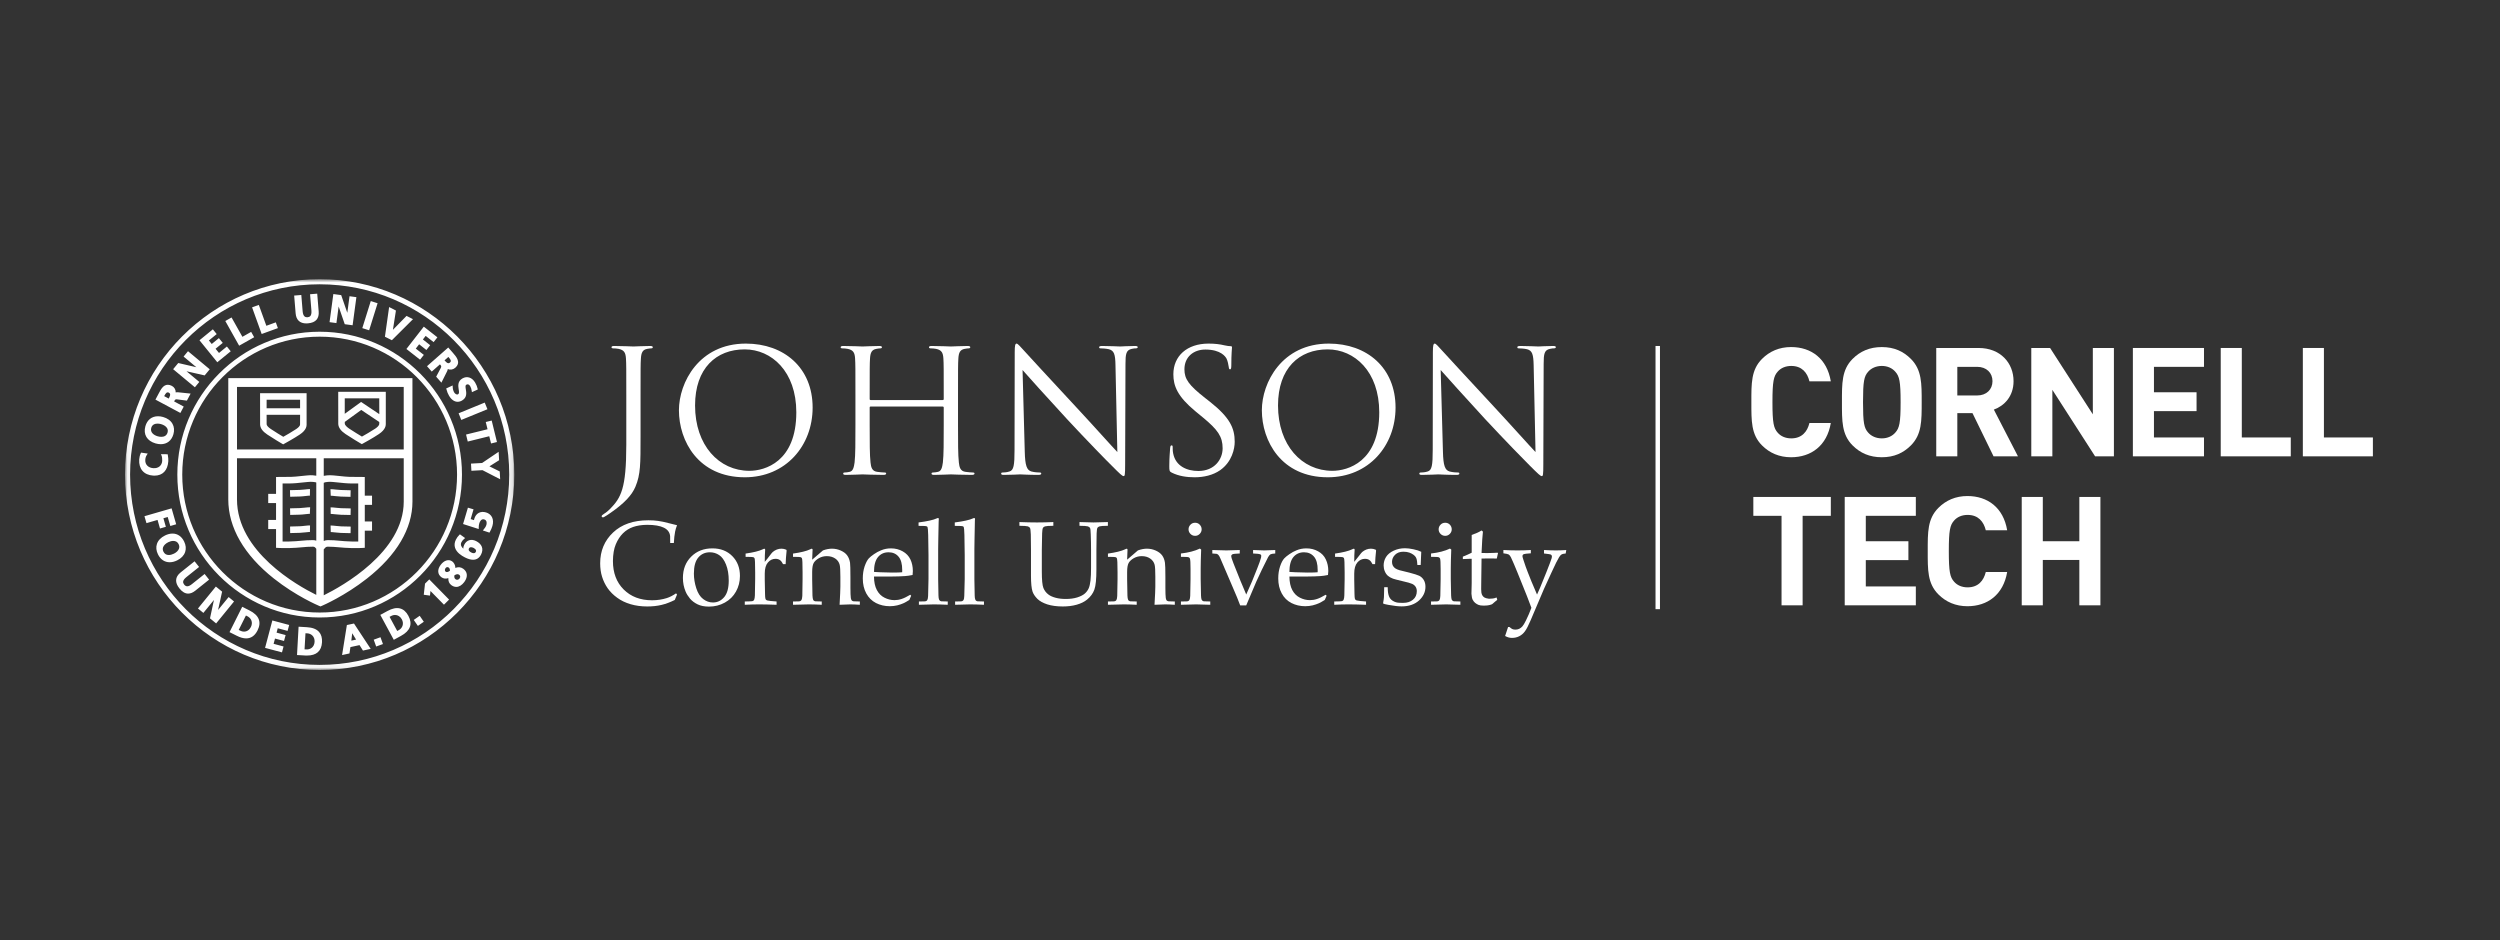 <?xml version="1.0" encoding="UTF-8"?>
<svg width="500px" height="188px" viewBox="0 0 500 188" version="1.1" xmlns="http://www.w3.org/2000/svg" xmlns:xlink="http://www.w3.org/1999/xlink">
    <rect x="0" y="0" width="500" height="188" fill="#333333" stroke="none"/>
    <!-- Generator: Sketch 40.1 (33804) - http://www.bohemiancoding.com/sketch -->
    <title>johnson-white</title>
    <desc>Created with Sketch.</desc>
    <defs>
        <polygon id="path-1" points="77.861 78.933 0.067 78.933 0.067 0.837 38.964 0.837 77.861 0.837"></polygon>
    </defs>
    <g id="logos" stroke="none" stroke-width="1" fill="none" fill-rule="evenodd">
        <g id="johnson-white">
            <g id="JohnsonCornellTech_Horizontal_Black" transform="translate(25, 55)">
                <g id="Group-3">
                    <mask id="mask-2" fill="white">
                        <use xlink:href="#path-1"></use>
                    </mask>
                    <g id="Clip-2"></g>
                    <path d="M77.861,39.922 C77.861,18.369 60.4,0.837 38.931,0.837 C17.462,0.837 0,18.369 0,39.922 C0,61.468 17.462,79 38.931,79 C60.4,79 77.861,61.468 77.861,39.922 L77.861,39.922 Z M76.844,39.922 C76.844,60.911 59.836,77.982 38.931,77.982 C18.025,77.982 1.017,60.911 1.017,39.922 C1.017,18.934 18.025,1.858 38.931,1.858 C59.836,1.858 76.844,18.934 76.844,39.922 L76.844,39.922 Z M74.949,39.291 L72.888,38.267 L74.823,37.044 L74.729,35.361 L71.418,37.598 L69.2,37.722 L69.282,39.158 L71.5,39.033 L75.031,40.852 L74.949,39.291 L74.949,39.291 Z M73.21,33.697 L74.392,33.406 L73.339,29.11 L72.151,29.401 L72.509,30.85 L68.209,31.91 L68.55,33.311 L72.852,32.245 L73.21,33.697 L73.21,33.697 Z M67.259,28.986 L72.489,26.846 L71.946,25.515 L66.72,27.659 L67.259,28.986 L67.259,28.986 Z M69.38,23.434 L70.552,22.901 L70.524,22.744 C70.438,22.341 70.278,21.941 70.03,21.517 C69.415,20.478 68.406,20.142 67.461,20.701 C66.494,21.275 66.634,22.197 66.737,22.869 C66.825,23.398 66.86,23.71 66.613,23.855 C66.335,24.019 65.989,23.74 65.831,23.475 C65.655,23.171 65.553,22.794 65.54,22.388 L65.528,22.091 L64.238,22.692 L64.329,22.98 C64.455,23.418 64.534,23.683 64.81,24.15 C65.268,24.93 65.881,25.359 66.529,25.359 C66.831,25.359 67.133,25.271 67.436,25.085 C68.435,24.493 68.28,23.551 68.165,22.862 C68.086,22.377 68.049,22.073 68.25,21.953 C68.35,21.896 68.444,21.867 68.532,21.867 C68.793,21.867 68.963,22.114 69.027,22.218 C69.191,22.497 69.298,22.83 69.344,23.168 L69.38,23.434 L69.38,23.434 Z M66.045,18.561 C67.259,17.486 66.289,16.373 65.579,15.561 L64.649,14.5 L60.402,18.24 L61.35,19.317 L62.989,17.872 L63.08,17.978 C63.292,18.219 63.297,18.322 63.124,18.658 L62.235,20.339 L63.283,21.531 L64.411,19.274 C64.45,19.191 64.532,19.015 64.558,18.814 C65.042,19.026 65.622,18.929 66.045,18.561 L66.045,18.561 Z M65.162,17.215 C65.159,17.315 65.104,17.41 64.995,17.504 C64.89,17.598 64.79,17.645 64.684,17.645 C64.444,17.645 64.192,17.394 64.001,17.177 L63.907,17.068 L64.673,16.387 L64.772,16.5 C64.972,16.736 65.182,16.997 65.162,17.215 L65.162,17.215 Z M61.725,13.427 L62.479,12.463 L59.76,10.329 L56.281,14.795 L59.012,16.938 L59.766,15.976 L58.159,14.718 L58.827,13.856 L60.282,15.001 L61.036,14.039 L59.578,12.894 L60.133,12.178 L61.725,13.427 L61.725,13.427 Z M53.375,13.044 L57.599,8.834 L56.308,8.179 L53.583,10.964 L54.187,7.108 L52.824,6.41 L51.985,12.343 L53.375,13.044 L53.375,13.044 Z M48.826,11.056 L50.519,5.647 L49.154,5.212 L47.459,10.626 L48.826,11.056 L48.826,11.056 Z M45.521,10.052 L46.278,4.432 L44.905,4.246 L44.459,7.561 L43.239,4.022 L41.667,3.808 L40.91,9.431 L42.283,9.616 L42.729,6.298 L43.949,9.841 L45.521,10.052 L45.521,10.052 Z M38.931,11.345 C23.234,11.345 10.467,24.161 10.467,39.918 C10.467,55.678 23.234,68.499 38.931,68.499 C54.627,68.499 67.394,55.678 67.394,39.918 C67.394,24.161 54.627,11.345 38.931,11.345 L38.931,11.345 Z M66.412,39.918 C66.412,55.129 54.082,67.506 38.931,67.506 C23.777,67.506 11.45,55.129 11.45,39.918 C11.45,24.711 23.777,12.334 38.931,12.334 C54.082,12.334 66.412,24.711 66.412,39.918 L66.412,39.918 Z M57.492,45.313 L57.487,20.63 L20.656,20.633 L20.656,44.885 C20.656,50.509 23.806,55.977 29.769,60.702 C34.203,64.211 38.573,66.07 38.758,66.145 L39.095,66.287 L39.433,66.143 C39.62,66.061 43.973,64.179 48.392,60.708 C54.346,56.032 57.492,50.709 57.492,45.313 L57.492,45.313 Z M39.749,41.558 C39.834,41.52 39.934,41.478 40.072,41.446 C40.08,41.444 40.79,41.299 41.573,41.394 C42.043,41.432 42.476,41.476 42.881,41.523 C43.615,41.6 44.249,41.667 44.826,41.685 C45.409,41.696 45.89,41.696 46.298,41.696 L46.647,41.696 L46.65,53.303 C46.316,53.308 45.876,53.315 45.386,53.303 C44.318,53.279 43.591,53.212 42.89,53.149 C42.171,53.082 41.526,53.02 40.573,53.023 C40.236,53.023 39.972,53.097 39.749,53.194 L39.749,41.558 L39.749,41.558 Z M22.398,36.65 L38.257,36.65 L38.257,40.142 C37.998,40.095 37.27,39.988 36.473,40.083 C36.001,40.124 35.564,40.172 35.15,40.215 C34.444,40.292 33.833,40.357 33.309,40.369 C32.639,40.387 32.108,40.387 31.668,40.387 C31.353,40.387 31.082,40.387 30.848,40.389 L30.209,40.405 L30.209,43.778 L28.643,43.778 L28.643,45.61 L30.209,45.61 L30.209,48.981 L28.643,48.981 L28.643,50.809 L30.209,50.809 L30.209,54.56 L30.824,54.592 C30.863,54.596 31.713,54.639 32.812,54.616 C33.924,54.592 34.704,54.519 35.394,54.457 C36.103,54.392 36.716,54.336 37.555,54.336 C37.883,54.331 37.992,54.433 38.171,54.66 C38.195,54.689 38.227,54.725 38.257,54.757 L38.257,63.979 C34.412,62.083 22.398,55.313 22.398,44.885 L22.398,36.65 L22.398,36.65 Z M37.596,53.023 L37.555,53.023 C36.657,53.023 35.989,53.085 35.276,53.147 C34.576,53.212 33.848,53.279 32.78,53.303 C32.29,53.315 31.85,53.308 31.517,53.303 L31.517,41.696 L31.668,41.696 C32.112,41.7 32.657,41.696 33.341,41.685 C33.918,41.667 34.552,41.6 35.288,41.52 C35.693,41.476 36.124,41.432 36.605,41.39 C37.371,41.305 38.075,41.444 38.075,41.444 C38.148,41.462 38.198,41.482 38.257,41.503 L38.257,53.138 C38.066,53.07 37.858,53.023 37.596,53.023 L37.596,53.023 Z M55.745,34.896 L22.401,34.896 L22.401,22.386 L55.745,22.383 L55.745,34.896 L55.745,34.896 Z M55.748,45.313 C55.748,55.417 43.388,62.265 39.749,64.061 L39.749,54.869 C39.819,54.802 39.882,54.737 39.931,54.678 C40.112,54.465 40.227,54.336 40.576,54.336 C41.418,54.348 42.052,54.389 42.773,54.457 C43.462,54.519 44.242,54.592 45.354,54.616 C46.451,54.642 47.304,54.596 47.339,54.592 L47.958,54.56 L47.958,51.127 L49.407,51.127 L49.407,49.293 L47.958,49.293 L47.958,45.969 L49.407,45.969 L49.407,44.14 L47.955,44.14 L47.955,40.405 L47.319,40.389 C47.084,40.383 46.814,40.383 46.497,40.387 C46.054,40.38 45.526,40.387 44.858,40.369 C44.336,40.357 43.726,40.292 43.019,40.215 C42.608,40.172 42.166,40.124 41.705,40.083 C40.717,39.972 39.843,40.151 39.791,40.163 C39.775,40.169 39.764,40.172 39.749,40.178 L39.749,36.65 L55.748,36.65 L55.748,45.313 L55.748,45.313 Z M27.014,24.293 C27.012,26.334 27.009,29.784 27.023,29.943 C27.068,30.65 27.533,31.288 28.445,31.898 C29.569,32.655 31.244,33.642 31.314,33.683 L31.634,33.871 L31.957,33.691 C32.033,33.65 33.84,32.66 34.968,31.898 C36.288,31.015 36.311,30.211 36.32,29.943 C36.333,29.796 36.329,26.79 36.32,24.293 L36.32,23.64 L27.014,23.64 L27.014,24.293 L27.014,24.293 Z M35.018,26.652 L28.322,26.652 C28.322,26.08 28.326,25.497 28.326,24.95 L35.016,24.95 C35.018,25.495 35.018,26.08 35.018,26.652 L35.018,26.652 Z M28.322,27.965 L35.018,27.965 C35.018,28.986 35.018,29.781 35.012,29.905 C35.004,30.231 34.587,30.576 34.241,30.809 C33.437,31.351 32.229,32.04 31.657,32.36 C31.112,32.034 29.979,31.351 29.176,30.806 C28.651,30.458 28.343,30.111 28.326,29.855 C28.322,29.761 28.322,28.981 28.322,27.965 L28.322,27.965 Z M42.644,24.016 C42.64,26.581 42.64,29.664 42.652,29.823 C42.706,30.535 43.18,31.188 44.108,31.81 C45.257,32.585 46.973,33.594 47.046,33.638 L47.365,33.826 L47.688,33.647 C47.764,33.606 49.621,32.594 50.782,31.81 C52.135,30.903 52.155,30.081 52.158,29.807 C52.17,29.664 52.167,26.578 52.161,24.016 L52.158,23.36 L42.644,23.36 L42.644,24.016 L42.644,24.016 Z M43.955,29.381 L47.251,26.99 L50.856,29.401 C50.856,29.602 50.853,29.734 50.85,29.781 C50.844,30.12 50.416,30.476 50.055,30.723 C49.225,31.277 47.973,31.986 47.389,32.317 C46.832,31.984 45.665,31.277 44.837,30.723 C44.582,30.55 43.984,30.108 43.958,29.725 C43.955,29.691 43.955,29.566 43.955,29.381 L43.955,29.381 Z M43.951,24.672 L50.85,24.672 C50.856,25.701 50.859,26.867 50.859,27.827 L47.222,25.389 L43.949,27.761 C43.949,26.82 43.949,25.683 43.951,24.672 L43.951,24.672 Z M36.969,47.767 L37.027,46.454 C36.892,46.449 36.737,46.454 36.57,46.47 L35.928,46.534 C35.549,46.576 35.217,46.613 34.93,46.619 L33.01,46.669 L33.038,47.985 L34.959,47.933 C35.282,47.926 35.646,47.885 36.069,47.838 L36.682,47.776 C36.781,47.767 36.878,47.762 36.969,47.767 L36.969,47.767 Z M36.981,44.129 L36.998,42.816 C36.863,42.816 36.714,42.821 36.561,42.836 C36.329,42.854 36.115,42.88 35.916,42.904 C35.538,42.942 35.212,42.98 34.922,42.984 L32.997,43.034 L33.03,44.349 L34.95,44.299 C35.267,44.293 35.634,44.252 36.057,44.206 C36.253,44.184 36.461,44.164 36.682,44.14 C36.784,44.134 36.89,44.125 36.981,44.129 L36.981,44.129 Z M34.868,50.253 C34.259,50.267 33.297,50.3 33.012,50.305 L33.035,51.616 C33.32,51.61 34.291,51.584 34.963,51.566 C35.282,51.557 35.646,51.516 36.071,51.471 L36.705,51.407 C36.801,51.395 36.898,51.395 36.986,51.395 L37.006,50.085 C36.869,50.082 36.716,50.085 36.573,50.099 L35.928,50.164 C35.549,50.208 35.221,50.246 34.868,50.253 L34.868,50.253 Z M41.573,42.854 C41.403,42.836 41.239,42.834 41.092,42.839 L41.148,44.149 C41.239,44.143 41.339,44.149 41.448,44.158 L42.068,44.223 C42.492,44.27 42.858,44.306 43.178,44.315 L45.101,44.37 L45.131,43.054 L43.207,43 C42.92,42.995 42.59,42.959 42.209,42.918 L41.573,42.854 L41.573,42.854 Z M45.111,47.998 L45.143,46.69 L44.641,46.672 C44.206,46.663 43.618,46.646 43.219,46.64 C42.943,46.631 42.629,46.596 42.271,46.558 C42.054,46.534 41.822,46.511 41.591,46.49 C41.423,46.472 41.265,46.47 41.118,46.472 L41.14,47.785 C41.233,47.783 41.339,47.785 41.459,47.797 C41.699,47.821 41.922,47.842 42.13,47.865 C42.533,47.906 42.881,47.944 43.189,47.953 C43.588,47.956 44.174,47.976 44.609,47.985 L45.111,47.998 L45.111,47.998 Z M41.594,50.12 C41.418,50.103 41.259,50.097 41.113,50.103 L41.151,51.412 C41.239,51.412 41.341,51.412 41.459,51.428 C41.69,51.448 41.911,51.475 42.113,51.492 C42.521,51.539 42.875,51.575 43.187,51.586 L43.729,51.598 C44.283,51.613 44.899,51.627 45.113,51.634 L45.14,50.317 C44.922,50.314 44.309,50.303 43.764,50.285 L43.219,50.273 C42.94,50.264 42.62,50.23 42.253,50.188 C42.04,50.164 41.817,50.141 41.594,50.12 L41.594,50.12 Z M38.318,8.936 C38.655,8.535 38.796,7.979 38.734,7.29 L38.444,3.731 L37.015,3.849 L37.282,7.084 C37.377,8.227 36.919,8.41 36.511,8.447 C36.475,8.447 36.441,8.453 36.409,8.453 C36.074,8.453 35.617,8.326 35.526,7.229 L35.262,3.996 L33.833,4.114 L34.127,7.673 C34.235,8.986 34.971,9.684 36.262,9.684 C36.376,9.684 36.491,9.678 36.608,9.666 C37.391,9.599 37.963,9.354 38.318,8.936 L38.318,8.936 Z M27.334,11.801 L30.578,10.623 L30.159,9.469 L28.27,10.158 L26.763,5.981 L25.416,6.471 L27.334,11.801 L27.334,11.801 Z M25.835,12.445 L25.231,11.374 L23.483,12.363 L21.31,8.492 L20.06,9.201 L22.829,14.139 L25.835,12.445 L25.835,12.445 Z M18.113,14.749 L19.553,13.576 L18.776,12.626 L17.345,13.797 L16.776,13.093 L18.342,11.816 L17.571,10.864 L14.895,13.052 L18.459,17.451 L21.146,15.257 L20.377,14.303 L18.799,15.593 L18.113,14.749 L18.113,14.749 Z M16.946,18.858 L12.6,15.237 L11.717,16.314 L14.277,18.446 L10.649,17.604 L9.628,18.838 L13.978,22.456 L14.863,21.385 L12.301,19.253 L15.934,20.083 L16.946,18.858 L16.946,18.858 Z M9.377,22.177 C9.095,22.029 8.822,21.953 8.57,21.953 C7.654,21.953 7.171,22.874 6.742,23.692 L6.088,24.923 L11.075,27.591 L11.749,26.319 L9.822,25.282 L9.883,25.164 C10.065,24.817 10.204,24.847 10.503,24.885 L12.383,25.126 L13.124,23.719 L10.626,23.457 C10.459,23.445 10.277,23.451 10.138,23.483 C10.159,22.951 9.883,22.447 9.377,22.177 L9.377,22.177 Z M9.016,23.799 C9.086,24.028 8.93,24.355 8.813,24.582 L8.74,24.711 L7.836,24.225 L7.904,24.099 C8.133,23.674 8.376,23.325 8.763,23.531 C8.901,23.604 8.98,23.692 9.016,23.799 L9.016,23.799 Z M6.605,28.251 C5.356,28.251 4.435,28.977 4.077,30.244 C3.613,31.875 4.397,33.191 6.115,33.685 C6.476,33.785 6.831,33.839 7.162,33.839 C8.403,33.839 9.324,33.111 9.684,31.843 C9.898,31.086 9.837,30.367 9.505,29.775 C9.145,29.119 8.488,28.648 7.613,28.398 C7.264,28.3 6.924,28.251 6.605,28.251 L6.605,28.251 Z M6.514,29.723 C6.733,29.723 6.974,29.757 7.212,29.823 C7.784,29.988 8.23,30.288 8.429,30.65 C8.572,30.903 8.597,31.192 8.511,31.507 C8.306,32.216 7.719,32.367 7.259,32.367 C7.027,32.367 6.778,32.328 6.517,32.254 C5.772,32.04 4.994,31.474 5.249,30.576 C5.447,29.87 6.047,29.723 6.514,29.723 L6.514,29.723 Z M4.543,35.714 L3.212,35.52 L3.15,35.652 C2.979,36.014 2.865,36.477 2.839,36.883 C2.724,38.79 3.772,40.001 5.648,40.122 C5.734,40.124 5.819,40.128 5.901,40.128 C7.535,40.128 8.538,39.079 8.661,37.254 C8.679,36.894 8.652,36.5 8.564,36.012 L8.531,35.849 L7.182,35.838 L7.309,36.117 C7.405,36.332 7.464,36.792 7.441,37.175 C7.38,38.125 6.669,38.706 5.666,38.634 C4.649,38.57 4,37.908 4.057,36.983 C4.074,36.683 4.126,36.35 4.376,35.976 L4.543,35.714 L4.543,35.714 Z M9.32,46.669 L3.889,48.241 L4.294,49.629 L6.508,48.987 L7,50.7 L8.171,50.362 L7.681,48.651 L8.543,48.4 L9.065,50.199 L10.236,49.856 L9.32,46.669 L9.32,46.669 Z M6.388,53.777 C6.165,54.424 6.241,55.152 6.596,55.876 C7.095,56.892 7.925,57.451 8.942,57.451 C9.427,57.451 9.933,57.322 10.441,57.071 C11.244,56.674 11.793,56.1 12.03,55.402 C12.251,54.748 12.183,54.022 11.822,53.297 C11.323,52.276 10.496,51.713 9.502,51.713 C9.024,51.713 8.52,51.84 8.007,52.092 C7.182,52.499 6.619,53.082 6.388,53.777 L6.388,53.777 Z M7.613,54.463 C7.745,54.074 8.127,53.698 8.664,53.435 C8.998,53.27 9.341,53.183 9.652,53.183 C10.154,53.183 10.521,53.403 10.729,53.839 C10.875,54.136 10.899,54.431 10.802,54.716 C10.667,55.111 10.295,55.485 9.784,55.732 C9.427,55.909 9.071,56.003 8.755,56.003 C8.265,56.003 7.91,55.776 7.69,55.337 C7.544,55.037 7.517,54.743 7.613,54.463 L7.613,54.463 Z M11.136,59.477 C10.555,59.939 10.247,60.457 10.224,61.019 C10.198,61.541 10.418,62.101 10.881,62.677 C11.43,63.372 12.016,63.72 12.634,63.72 C13.092,63.72 13.562,63.528 14.04,63.151 L16.823,60.928 L15.923,59.795 L13.395,61.815 C12.714,62.362 12.224,62.412 11.834,61.915 C11.672,61.711 11.606,61.514 11.629,61.32 C11.663,61.037 11.884,60.734 12.292,60.411 L14.817,58.393 L13.917,57.259 L11.136,59.477 L11.136,59.477 Z M18.172,62.309 L14.591,66.699 L15.676,67.583 L17.791,64.991 L16.996,68.669 L18.227,69.685 L21.808,65.295 L20.727,64.408 L18.615,66.996 L19.421,63.331 L18.172,62.309 L18.172,62.309 Z M23.445,66.358 L20.905,71.427 L22.36,72.155 C23.059,72.511 23.672,72.679 24.231,72.679 C25.208,72.679 25.976,72.143 26.51,71.08 C27.349,69.399 26.809,68.057 24.9,67.091 L23.445,66.358 L23.445,66.358 Z M22.744,70.983 L24.185,68.1 L24.533,68.277 C24.897,68.463 25.176,68.781 25.302,69.161 C25.428,69.554 25.387,69.985 25.179,70.403 C24.885,70.992 24.381,71.325 23.788,71.325 C23.547,71.325 23.307,71.266 23.093,71.153 L22.744,70.983 L22.744,70.983 Z M29.469,69.093 L28.014,74.575 L31.396,75.476 L31.709,74.296 L29.721,73.763 L30,72.711 L31.804,73.194 L32.124,72.014 L30.317,71.527 L30.546,70.65 L32.516,71.177 L32.837,69.996 L29.469,69.093 L29.469,69.093 Z M34.717,70.341 L34.403,76.006 L36.024,76.1 C36.151,76.106 36.274,76.108 36.397,76.108 C38.289,76.108 39.301,75.214 39.403,73.45 C39.449,72.575 39.253,71.881 38.808,71.384 C38.298,70.812 37.491,70.5 36.35,70.436 L34.717,70.341 L34.717,70.341 Z M35.91,74.866 L36.094,71.651 L36.475,71.672 C37.238,71.713 37.975,72.311 37.919,73.362 C37.854,74.454 37.033,74.925 36.297,74.884 L35.91,74.866 L35.91,74.866 Z M44.374,70.008 L43.415,76.011 L44.894,75.691 L45.086,74.419 L46.902,74.022 L47.591,75.113 L49.14,74.775 L45.797,69.702 L44.374,70.008 L44.374,70.008 Z M45.266,73.126 L45.444,71.645 L46.216,72.92 L45.266,73.126 L45.266,73.126 Z M51.096,72.443 L49.744,72.938 L50.234,74.301 L51.592,73.809 L51.096,72.443 L51.096,72.443 Z M51.061,67.977 L53.756,72.965 L55.185,72.184 C57.065,71.166 57.563,69.808 56.671,68.154 C55.789,66.51 54.369,66.175 52.495,67.2 L51.061,67.977 L51.061,67.977 Z M52.915,68.368 L53.257,68.183 C53.483,68.057 53.738,67.989 53.997,67.989 C54.565,67.989 55.067,68.313 55.363,68.86 C55.862,69.787 55.449,70.647 54.783,71.01 L54.442,71.195 L52.915,68.368 L52.915,68.368 Z M58.939,68.157 L57.749,68.987 L58.578,70.179 L59.762,69.352 L58.939,68.157 L58.939,68.157 Z M59.754,63.952 L60.992,64.122 L61.095,63.196 L63.792,65.939 L64.819,64.92 L60.854,60.881 L60.003,61.726 L59.754,63.952 L59.754,63.952 Z M64.669,60.625 C64.634,61.244 64.833,61.709 65.271,62.029 C65.587,62.265 65.916,62.383 66.256,62.383 C66.822,62.383 67.388,62.035 67.86,61.402 C68.254,60.863 68.427,60.319 68.353,59.833 C68.289,59.415 68.056,59.056 67.658,58.758 C67.186,58.411 66.658,58.352 66.071,58.581 C66.08,58.023 65.793,57.545 65.45,57.286 C64.746,56.768 63.805,57.062 63.119,57.996 C62.435,58.921 62.496,59.86 63.283,60.445 C63.673,60.734 64.179,60.802 64.669,60.625 L64.669,60.625 Z M65.877,60.071 C66.285,59.804 66.579,59.763 66.834,59.951 C66.955,60.039 67.019,60.148 67.039,60.275 C67.06,60.411 67.012,60.561 66.91,60.702 C66.72,60.961 66.358,61.037 66.116,60.854 C65.893,60.686 65.82,60.457 65.877,60.071 L65.877,60.071 Z M64.972,59.171 C64.772,59.3 64.561,59.409 64.377,59.409 C64.286,59.409 64.209,59.386 64.138,59.336 C63.86,59.126 63.998,58.782 64.124,58.615 C64.218,58.482 64.336,58.42 64.467,58.42 C64.561,58.42 64.667,58.456 64.767,58.529 C64.936,58.658 65.009,58.953 64.972,59.171 L64.972,59.171 Z M67.974,56.477 C68.605,56.798 69.142,56.951 69.614,56.951 C70.33,56.951 70.869,56.594 71.222,55.887 C71.769,54.789 71.4,53.812 70.219,53.212 C69.239,52.723 68.309,53.015 67.84,53.959 C67.708,54.224 67.652,54.483 67.678,54.737 C67.326,54.448 67.01,53.998 67.285,53.444 C67.424,53.161 67.609,52.973 67.834,52.775 L68.024,52.611 L66.987,51.863 L66.869,51.978 C66.579,52.26 66.353,52.575 66.174,52.934 C65.895,53.5 65.84,54.048 66.018,54.575 C66.321,55.49 67.253,56.118 67.974,56.477 L67.974,56.477 Z M68.751,55.02 C68.717,54.916 68.728,54.814 68.785,54.696 C68.869,54.528 69.007,54.445 69.209,54.445 C69.362,54.445 69.541,54.492 69.722,54.583 C69.963,54.707 70.139,54.875 70.194,55.049 C70.23,55.152 70.219,55.254 70.169,55.361 C70.078,55.546 69.936,55.637 69.734,55.637 C69.597,55.637 69.439,55.594 69.275,55.508 C68.995,55.37 68.808,55.195 68.751,55.02 L68.751,55.02 Z M71.75,50.87 L71.57,51.092 L72.888,51.527 L72.97,51.383 C73.186,51.001 73.377,50.559 73.476,50.208 C73.676,49.543 73.65,48.933 73.403,48.441 C73.172,47.985 72.753,47.647 72.218,47.488 C71.09,47.15 70.18,47.659 69.861,48.751 C69.829,48.854 69.804,48.946 69.793,49.028 L69.134,48.815 L69.708,46.867 L68.582,46.534 L67.614,49.806 L70.743,50.806 L70.743,50.532 C70.741,50.226 70.782,49.938 70.866,49.646 C70.946,49.375 71.236,48.704 71.84,48.883 C72.482,49.081 72.336,49.772 72.277,49.981 C72.163,50.364 71.937,50.641 71.75,50.87 L71.75,50.87 Z" id="Fill-1" fill="#FFFFFF" mask="url(#mask-2)"></path>
                </g>
                <path d="M333.218,36.45 C330.853,36.45 328.913,35.598 327.398,34.077 C325.215,31.885 325.274,29.175 325.274,25.432 C325.274,21.687 325.215,18.979 327.398,16.787 C328.913,15.265 330.853,14.411 333.218,14.411 C337.251,14.411 340.404,16.726 341.162,21.261 L336.887,21.261 C336.463,19.525 335.372,18.188 333.249,18.188 C332.098,18.188 331.157,18.612 330.55,19.314 C329.731,20.227 329.49,21.261 329.49,25.432 C329.49,29.602 329.731,30.638 330.55,31.549 C331.157,32.25 332.098,32.676 333.249,32.676 C335.372,32.676 336.463,31.337 336.887,29.602 L341.162,29.602 C340.404,34.138 337.222,36.45 333.218,36.45" id="Fill-4" fill="#FFFFFF"></path>
                <path d="M357.185,34.077 C355.67,35.599 353.82,36.449 351.365,36.449 C348.906,36.449 347.028,35.599 345.511,34.077 C343.328,31.885 343.389,29.174 343.389,25.431 C343.389,21.688 343.328,18.978 345.511,16.787 C347.028,15.266 348.906,14.414 351.365,14.414 C353.82,14.414 355.67,15.266 357.185,16.787 C359.368,18.978 359.338,21.688 359.338,25.431 C359.338,29.174 359.368,31.885 357.185,34.077 M354.061,19.343 C353.456,18.644 352.516,18.187 351.365,18.187 C350.211,18.187 349.242,18.644 348.635,19.343 C347.816,20.256 347.603,21.262 347.603,25.431 C347.603,29.601 347.816,30.606 348.635,31.52 C349.242,32.219 350.211,32.676 351.365,32.676 C352.516,32.676 353.456,32.219 354.061,31.52 C354.88,30.606 355.123,29.601 355.123,25.431 C355.123,21.262 354.88,20.256 354.061,19.343" id="Fill-5" fill="#FFFFFF"></path>
                <path d="M373.711,36.268 L369.495,27.623 L366.463,27.623 L366.463,36.268 L362.249,36.268 L362.249,14.595 L370.708,14.595 C375.105,14.595 377.711,17.608 377.711,21.231 C377.711,24.275 375.863,26.161 373.77,26.923 L378.593,36.268 L373.711,36.268 L373.711,36.268 Z M370.434,18.368 L366.463,18.368 L366.463,24.092 L370.434,24.092 C372.284,24.092 373.497,22.904 373.497,21.231 C373.497,19.558 372.284,18.368 370.434,18.368 L370.434,18.368 Z" id="Fill-6" fill="#FFFFFF"></path>
                <polyline id="Fill-7" fill="#FFFFFF" points="397.781 14.595 393.567 14.595 393.567 27.866 385.017 14.595 381.258 14.595 381.258 36.268 385.472 36.268 385.472 22.965 394.02 36.268 397.781 36.268 397.781 14.595"></polyline>
                <polyline id="Fill-8" fill="#FFFFFF" points="415.797 32.492 405.789 32.492 405.789 27.226 414.311 27.226 414.311 23.454 405.789 23.454 405.789 18.369 415.797 18.369 415.797 14.595 401.575 14.595 401.575 36.267 415.797 36.267 415.797 32.492"></polyline>
                <polyline id="Fill-9" fill="#FFFFFF" points="433.154 32.492 423.36 32.492 423.36 14.595 419.146 14.595 419.146 36.267 433.154 36.267 433.154 32.492"></polyline>
                <polyline id="Fill-10" fill="#FFFFFF" points="449.577 32.492 439.783 32.492 439.783 14.595 435.569 14.595 435.569 36.267 449.577 36.267 449.577 32.492"></polyline>
                <polyline id="Fill-11" fill="#FFFFFF" points="341.164 44.39 325.667 44.39 325.667 48.164 331.308 48.164 331.308 66.064 335.524 66.064 335.524 48.164 341.164 48.164 341.164 44.39"></polyline>
                <polyline id="Fill-12" fill="#FFFFFF" points="358.166 62.289 348.159 62.289 348.159 57.022 356.68 57.022 356.68 53.248 348.159 53.248 348.159 48.163 358.166 48.163 358.166 44.391 343.944 44.391 343.944 66.063 358.166 66.063 358.166 62.289"></polyline>
                <path d="M368.491,66.245 C366.126,66.245 364.185,65.393 362.67,63.872 C360.488,61.68 360.546,58.971 360.546,55.228 C360.546,51.482 360.488,48.774 362.67,46.582 C364.185,45.06 366.126,44.208 368.491,44.208 C372.524,44.208 375.677,46.521 376.435,51.056 L372.16,51.056 C371.735,49.32 370.645,47.981 368.522,47.981 C367.371,47.981 366.43,48.407 365.822,49.109 C365.004,50.023 364.763,51.056 364.763,55.228 C364.763,59.397 365.004,60.433 365.822,61.344 C366.43,62.045 367.371,62.471 368.522,62.471 C370.645,62.471 371.735,61.132 372.16,59.397 L376.435,59.397 C375.677,63.933 372.495,66.245 368.491,66.245" id="Fill-13" fill="#FFFFFF"></path>
                <polyline id="Fill-14" fill="#FFFFFF" points="395.082 44.39 390.868 44.39 390.868 53.247 383.561 53.247 383.561 44.39 379.346 44.39 379.346 66.064 383.561 66.064 383.561 56.991 390.868 56.991 390.868 66.064 395.082 66.064 395.082 44.39"></polyline>
                <path d="M103.111,32.273 C103.111,37.796 103.111,39.911 102.089,42.337 C101.377,44.04 99.881,45.641 97.13,47.557 C96.69,47.861 96.147,48.236 95.808,48.406 C95.74,48.44 95.672,48.474 95.57,48.474 C95.469,48.474 95.333,48.406 95.333,48.269 C95.333,48.065 95.503,47.964 95.808,47.758 C96.215,47.52 96.69,47.112 96.994,46.806 C99.203,44.55 100.259,42.746 100.259,33.946 L100.259,24.085 C100.259,18.766 100.259,17.814 100.192,16.719 C100.124,15.559 99.847,15.012 98.728,14.774 C98.457,14.706 97.881,14.672 97.571,14.672 C97.436,14.672 97.301,14.604 97.301,14.468 C97.301,14.263 97.469,14.196 97.847,14.196 C99.374,14.196 101.513,14.298 101.683,14.298 C101.853,14.298 103.993,14.196 105.015,14.196 C105.389,14.196 105.557,14.263 105.557,14.468 C105.557,14.604 105.423,14.672 105.287,14.672 C105.05,14.672 104.846,14.706 104.434,14.774 C103.518,14.944 103.247,15.524 103.18,16.719 C103.111,17.814 103.111,18.766 103.111,24.085 L103.111,32.273" id="Fill-15" fill="#FFFFFF"></path>
                <path d="M124.886,39.163 C127.946,39.163 134.263,37.388 134.263,27.464 C134.263,19.276 129.303,14.876 123.936,14.876 C118.26,14.876 114.013,18.63 114.013,26.098 C114.013,34.048 118.773,39.163 124.886,39.163 L124.886,39.163 Z M124.173,13.719 C131.817,13.719 137.526,18.563 137.526,26.507 C137.526,34.15 132.155,40.456 123.969,40.456 C114.661,40.456 110.786,33.192 110.786,27.052 C110.786,21.527 114.797,13.719 124.173,13.719 L124.173,13.719 Z" id="Fill-16" fill="#FFFFFF"></path>
                <path d="M166.603,30.09 C166.603,33.362 166.603,36.055 166.772,37.491 C166.875,38.476 167.077,39.232 168.095,39.368 C168.57,39.437 169.326,39.502 169.63,39.502 C169.834,39.502 169.903,39.606 169.903,39.707 C169.903,39.877 169.732,39.98 169.358,39.98 C167.483,39.98 165.35,39.877 165.179,39.877 C165.01,39.877 162.862,39.98 161.846,39.98 C161.472,39.98 161.304,39.911 161.304,39.707 C161.304,39.606 161.372,39.502 161.575,39.502 C161.88,39.502 162.287,39.437 162.593,39.368 C163.271,39.232 163.44,38.476 163.576,37.491 C163.746,36.055 163.746,33.362 163.746,30.09 L163.746,26.507 C163.746,26.37 163.643,26.303 163.542,26.303 L149.138,26.303 C149.035,26.303 148.936,26.336 148.936,26.507 L148.936,30.09 C148.936,33.362 148.936,36.055 149.105,37.491 C149.205,38.476 149.41,39.232 150.436,39.368 C150.911,39.437 151.657,39.502 151.961,39.502 C152.163,39.502 152.233,39.606 152.233,39.707 C152.233,39.877 152.063,39.98 151.69,39.98 C149.816,39.98 147.68,39.877 147.51,39.877 C147.342,39.877 145.196,39.98 144.178,39.98 C143.805,39.98 143.636,39.911 143.636,39.707 C143.636,39.606 143.704,39.502 143.907,39.502 C144.213,39.502 144.62,39.437 144.924,39.368 C145.602,39.232 145.782,38.476 145.917,37.491 C146.086,36.055 146.086,33.362 146.086,30.09 L146.086,24.085 C146.086,18.766 146.086,17.814 146.018,16.719 C145.952,15.559 145.67,15.012 144.551,14.774 C144.28,14.706 143.704,14.672 143.398,14.672 C143.263,14.672 143.127,14.604 143.127,14.468 C143.127,14.263 143.297,14.196 143.67,14.196 C145.196,14.196 147.342,14.298 147.51,14.298 C147.68,14.298 149.816,14.196 150.842,14.196 C151.216,14.196 151.386,14.263 151.386,14.468 C151.386,14.604 151.25,14.672 151.112,14.672 C150.876,14.672 150.675,14.706 150.269,14.774 C149.342,14.944 149.07,15.524 149.002,16.719 C148.936,17.814 148.936,18.766 148.936,24.085 L148.936,24.805 C148.936,24.975 149.035,25.01 149.138,25.01 L163.542,25.01 C163.643,25.01 163.746,24.975 163.746,24.805 L163.746,24.085 C163.746,18.766 163.746,17.814 163.679,16.719 C163.609,15.559 163.339,15.012 162.221,14.774 C161.948,14.706 161.372,14.672 161.067,14.672 C160.932,14.672 160.795,14.604 160.795,14.468 C160.795,14.263 160.965,14.196 161.338,14.196 C162.862,14.196 165.01,14.298 165.179,14.298 C165.35,14.298 167.483,14.196 168.501,14.196 C168.884,14.196 169.054,14.263 169.054,14.468 C169.054,14.604 168.917,14.672 168.783,14.672 C168.535,14.672 168.332,14.706 167.926,14.774 C167.01,14.944 166.739,15.524 166.671,16.719 C166.603,17.814 166.603,18.766 166.603,24.085 L166.603,30.09" id="Fill-17" fill="#FFFFFF"></path>
                <path d="M179.952,35.341 C180.022,38.137 180.359,39.026 181.277,39.297 C181.919,39.47 182.666,39.502 182.972,39.502 C183.14,39.502 183.251,39.57 183.251,39.707 C183.251,39.911 183.038,39.98 182.629,39.98 C180.699,39.98 179.342,39.877 179.037,39.877 C178.732,39.877 177.299,39.98 175.772,39.98 C175.435,39.98 175.23,39.945 175.23,39.707 C175.23,39.57 175.333,39.502 175.503,39.502 C175.772,39.502 176.383,39.47 176.891,39.297 C177.74,39.062 177.908,38.069 177.908,34.966 L177.944,15.421 C177.944,14.093 178.044,13.719 178.317,13.719 C178.586,13.719 179.173,14.468 179.511,14.807 C180.022,15.387 185.08,20.88 190.311,26.507 C193.68,30.123 197.384,34.286 198.469,35.409 L198.096,18.085 C198.062,15.868 197.825,15.115 196.764,14.842 C196.153,14.706 195.374,14.672 195.104,14.672 C194.866,14.672 194.83,14.569 194.83,14.433 C194.83,14.23 195.104,14.196 195.509,14.196 C197.047,14.196 198.673,14.298 199.045,14.298 C199.419,14.298 200.537,14.196 201.936,14.196 C202.308,14.196 202.547,14.23 202.547,14.433 C202.547,14.569 202.412,14.672 202.174,14.672 C202.005,14.672 201.768,14.672 201.35,14.774 C200.233,15.012 200.096,15.766 200.096,17.814 L200.028,37.796 C200.028,40.046 199.962,40.22 199.722,40.22 C199.453,40.22 199.045,39.846 197.25,38.035 C196.866,37.694 191.975,32.682 188.379,28.793 C184.437,24.528 180.595,20.234 179.511,19.005 L179.952,35.341" id="Fill-18" fill="#FFFFFF"></path>
                <path d="M209.367,39.537 C208.892,39.297 208.859,39.163 208.859,38.239 C208.859,36.537 208.995,35.171 209.028,34.626 C209.063,34.253 209.13,34.078 209.3,34.078 C209.503,34.078 209.537,34.184 209.537,34.456 C209.537,34.762 209.537,35.24 209.64,35.715 C210.147,38.239 212.394,39.197 214.666,39.197 C217.931,39.197 219.525,36.843 219.525,34.66 C219.525,32.307 218.54,30.941 215.615,28.519 L214.088,27.261 C210.487,24.29 209.672,22.175 209.672,19.856 C209.672,16.208 212.394,13.719 216.71,13.719 C218.032,13.719 219.015,13.856 219.862,14.06 C220.508,14.196 220.788,14.23 221.06,14.23 C221.331,14.23 221.398,14.298 221.398,14.468 C221.398,14.638 221.263,15.766 221.263,18.085 C221.263,18.63 221.194,18.868 221.026,18.868 C220.821,18.868 220.788,18.697 220.755,18.426 C220.711,18.016 220.508,17.093 220.304,16.719 C220.101,16.344 219.184,14.91 216.067,14.91 C213.716,14.91 211.885,16.379 211.885,18.868 C211.885,20.814 212.768,22.038 216.022,24.596 L216.982,25.349 C220.991,28.519 221.941,30.634 221.941,33.362 C221.941,34.762 221.398,37.354 219.049,39.026 C217.592,40.046 215.751,40.456 213.918,40.456 C212.327,40.456 210.758,40.22 209.367,39.537" id="Fill-19" fill="#FFFFFF"></path>
                <path d="M241.472,39.163 C244.533,39.163 250.85,37.388 250.85,27.464 C250.85,19.276 245.888,14.876 240.523,14.876 C234.851,14.876 230.604,18.63 230.604,26.098 C230.604,34.048 235.36,39.163 241.472,39.163 L241.472,39.163 Z M240.76,13.719 C248.399,13.719 254.111,18.563 254.111,26.507 C254.111,34.15 248.737,40.456 240.556,40.456 C231.248,40.456 227.371,33.192 227.371,27.052 C227.371,21.527 231.383,13.719 240.76,13.719 L240.76,13.719 Z" id="Fill-20" fill="#FFFFFF"></path>
                <path d="M263.588,35.341 C263.653,38.137 263.996,39.026 264.91,39.297 C265.554,39.47 266.299,39.502 266.606,39.502 C266.776,39.502 266.875,39.57 266.875,39.707 C266.875,39.911 266.673,39.98 266.266,39.98 C264.334,39.98 262.967,39.877 262.665,39.877 C262.357,39.877 260.933,39.98 259.407,39.98 C259.068,39.98 258.866,39.945 258.866,39.707 C258.866,39.57 258.966,39.502 259.137,39.502 C259.407,39.502 260.019,39.47 260.528,39.297 C261.374,39.062 261.545,38.069 261.545,34.966 L261.576,15.421 C261.576,14.093 261.679,13.719 261.95,13.719 C262.221,13.719 262.798,14.468 263.137,14.807 C263.653,15.387 268.717,20.88 273.948,26.507 C277.313,30.123 281.011,34.286 282.105,35.409 L281.731,18.085 C281.687,15.868 281.451,15.115 280.399,14.842 C279.789,14.706 279.009,14.672 278.737,14.672 C278.5,14.672 278.467,14.569 278.467,14.433 C278.467,14.23 278.737,14.196 279.145,14.196 C280.669,14.196 282.307,14.298 282.681,14.298 C283.053,14.298 284.173,14.196 285.563,14.196 C285.934,14.196 286.172,14.23 286.172,14.433 C286.172,14.569 286.036,14.672 285.8,14.672 C285.63,14.672 285.392,14.672 284.985,14.774 C283.866,15.012 283.732,15.766 283.732,17.814 L283.664,37.796 C283.664,40.046 283.595,40.22 283.358,40.22 C283.088,40.22 282.681,39.846 280.874,38.035 C280.5,37.694 275.608,32.682 272.005,28.793 C268.073,24.528 264.231,20.234 263.137,19.005 L263.588,35.341" id="Fill-21" fill="#FFFFFF"></path>
                <path d="M110.408,63.909 L109.955,64.993 C109.049,65.446 108.161,65.78 107.295,65.985 C106.431,66.191 105.485,66.293 104.462,66.293 C103.264,66.293 102.149,66.146 101.119,65.843 C100.09,65.54 99.187,65.105 98.42,64.535 C97.649,63.978 97.022,63.344 96.533,62.65 C96.045,61.947 95.674,61.182 95.419,60.364 C95.159,59.545 95.034,58.642 95.034,57.66 C95.034,55.183 95.895,53.124 97.617,51.498 C99.338,49.869 101.692,49.056 104.669,49.056 C105.374,49.056 106.028,49.095 106.626,49.181 C107.229,49.26 107.957,49.418 108.825,49.65 C109.687,49.871 110.212,50.006 110.408,50.044 C110.234,50.475 110.11,50.89 110.025,51.311 C109.898,51.965 109.813,52.735 109.77,53.599 L109.035,53.599 L109.026,52.229 C108.948,51.463 108.528,50.903 107.766,50.531 C107.004,50.158 105.884,49.965 104.414,49.965 C103.316,49.977 102.385,50.126 101.616,50.398 C100.852,50.665 100.177,51.083 99.591,51.662 C99.009,52.24 98.529,52.977 98.157,53.864 C97.785,54.751 97.598,55.869 97.586,57.214 C97.586,59.575 98.305,61.468 99.737,62.898 C101.17,64.329 103.061,65.054 105.412,65.054 C106.473,65.054 107.459,64.901 108.362,64.614 C108.982,64.414 109.599,64.091 110.21,63.667 L110.408,63.909" id="Fill-22" fill="#FFFFFF"></path>
                <path d="M113.778,59.725 C113.778,60.689 113.938,61.654 114.256,62.65 C114.575,63.634 115.033,64.356 115.63,64.806 C116.232,65.266 116.885,65.497 117.585,65.497 C118.487,65.497 119.236,65.134 119.841,64.419 C120.445,63.705 120.747,62.6 120.747,61.113 C120.747,59.88 120.565,58.809 120.208,57.916 C119.845,57.012 119.386,56.376 118.83,56.015 C118.272,55.645 117.655,55.456 116.986,55.456 C116.031,55.456 115.258,55.798 114.667,56.497 C114.074,57.185 113.778,58.264 113.778,59.725 L113.778,59.725 Z M111.583,60.592 C111.583,58.846 112.135,57.424 113.243,56.327 C114.342,55.223 115.758,54.674 117.482,54.674 C119.11,54.674 120.432,55.185 121.456,56.218 C122.474,57.243 122.989,58.567 122.989,60.194 C122.989,61.333 122.724,62.365 122.198,63.309 C121.674,64.251 120.926,64.99 119.97,65.517 C119.009,66.051 117.951,66.32 116.8,66.32 C115.898,66.32 115.138,66.172 114.515,65.868 C113.892,65.564 113.387,65.178 113,64.723 C112.612,64.258 112.319,63.789 112.119,63.309 C111.763,62.46 111.583,61.553 111.583,60.592 L111.583,60.592 Z" id="Fill-23" fill="#FFFFFF"></path>
                <path d="M123.956,65.955 L123.956,65.296 C124.835,65.276 125.309,65.266 125.378,65.243 C125.511,65.227 125.611,65.193 125.679,65.135 C125.744,65.089 125.797,65.021 125.839,64.924 C125.914,64.739 125.961,64.461 125.977,64.082 C126.014,62.011 126.033,60.925 126.033,60.831 L126.033,59.444 C126.033,58.825 126.024,58.154 125.999,57.441 C125.983,56.978 125.949,56.706 125.898,56.626 C125.848,56.536 125.761,56.471 125.636,56.43 C125.507,56.39 125.001,56.368 124.12,56.373 L124.12,55.715 C125.681,55.492 126.824,55.212 127.545,54.865 C127.698,54.781 127.802,54.745 127.855,54.745 C127.913,54.745 127.953,54.767 127.985,54.805 C128.017,54.842 128.033,54.903 128.033,54.978 C128.033,55.036 128.025,55.09 128.021,55.169 C127.983,55.644 127.956,56.37 127.951,57.372 C128.301,56.967 128.621,56.565 128.914,56.166 C129.205,55.767 129.42,55.516 129.552,55.395 C129.787,55.202 130.049,55.037 130.351,54.913 C130.654,54.797 130.97,54.735 131.294,54.735 C131.617,54.735 131.942,54.805 132.257,54.944 L132.325,55.108 C132.214,56.137 132.147,57.048 132.13,57.83 L131.609,57.83 C131.429,57.457 131.223,57.185 130.987,57.016 C130.75,56.846 130.452,56.764 130.098,56.764 C129.502,56.764 128.996,57.008 128.577,57.505 C128.158,57.993 127.951,58.736 127.951,59.722 L127.951,60.925 C127.951,61.44 127.97,62.368 128.006,63.735 C128.017,64.214 128.035,64.524 128.067,64.654 C128.099,64.789 128.138,64.883 128.188,64.936 C128.239,64.998 128.322,65.043 128.438,65.088 C128.672,65.158 129.299,65.227 130.316,65.296 L130.316,65.955 C128.958,65.907 127.797,65.877 126.837,65.877 C125.845,65.877 124.885,65.907 123.956,65.955" id="Fill-24" fill="#FFFFFF"></path>
                <path d="M133.603,65.955 L133.603,65.296 L134.708,65.278 C134.874,65.274 135.003,65.243 135.095,65.196 C135.18,65.142 135.247,65.076 135.299,65.003 C135.38,64.852 135.44,64.567 135.464,64.178 C135.464,64.077 135.481,62.961 135.514,60.831 L135.514,59.444 C135.514,58.825 135.509,58.154 135.482,57.441 C135.464,56.978 135.429,56.706 135.375,56.626 C135.329,56.536 135.237,56.471 135.111,56.43 C134.993,56.39 134.489,56.368 133.603,56.373 L133.603,55.715 C135.168,55.492 136.309,55.212 137.028,54.865 C137.187,54.781 137.29,54.745 137.339,54.745 C137.397,54.745 137.436,54.767 137.466,54.805 C137.5,54.842 137.522,54.903 137.522,54.978 C137.522,55.036 137.507,55.09 137.504,55.169 C137.485,55.447 137.461,56.033 137.434,56.938 L139.594,55.082 C140.229,54.848 140.829,54.735 141.4,54.735 C142.02,54.735 142.618,54.865 143.172,55.118 C143.74,55.377 144.164,55.694 144.441,56.088 C144.722,56.473 144.913,56.967 145.01,57.554 C145.057,57.899 145.086,58.876 145.086,60.484 L145.086,62.549 C145.086,63.55 145.116,64.244 145.164,64.602 C145.21,64.836 145.262,64.999 145.35,65.093 C145.428,65.176 145.554,65.236 145.726,65.262 L146.969,65.296 L146.969,65.955 C146.206,65.907 145.582,65.877 145.078,65.877 C144.643,65.877 143.927,65.907 142.919,65.955 C143.025,64.042 143.075,62.828 143.075,62.321 L143.075,60.363 C143.075,59.143 143.031,58.339 142.936,57.962 C142.803,57.444 142.513,57.018 142.046,56.703 C141.578,56.388 141.015,56.227 140.361,56.227 C139.783,56.227 139.251,56.364 138.773,56.639 C138.294,56.912 137.945,57.236 137.74,57.591 C137.536,57.955 137.434,58.565 137.434,59.416 L137.434,60.831 C137.472,62.854 137.494,63.945 137.494,64.108 C137.505,64.493 137.56,64.772 137.632,64.959 C137.666,65.027 137.708,65.089 137.772,65.135 C137.836,65.193 137.935,65.23 138.067,65.262 C138.109,65.267 138.541,65.276 139.35,65.296 L139.35,65.955 C138.407,65.907 137.554,65.877 136.786,65.877 C136.138,65.877 135.074,65.907 133.603,65.955" id="Fill-25" fill="#FFFFFF"></path>
                <path d="M149.797,59.382 C150.01,59.409 150.416,59.435 151.024,59.451 C152.175,59.49 152.972,59.514 153.407,59.514 C154.432,59.514 155.107,59.49 155.437,59.451 C155.442,59.27 155.444,59.129 155.444,59.029 C155.444,57.791 155.2,56.898 154.702,56.323 C154.214,55.747 153.548,55.456 152.717,55.456 C151.84,55.456 151.145,55.767 150.609,56.4 C150.074,57.034 149.803,58.025 149.797,59.382 L149.797,59.382 Z M157.233,64.15 L156.863,64.99 C156.326,65.327 155.939,65.544 155.686,65.651 C155.331,65.816 154.908,65.953 154.438,66.073 C153.979,66.182 153.48,66.242 152.967,66.242 C151.938,66.242 151.018,66.021 150.185,65.601 C149.362,65.169 148.717,64.53 148.253,63.68 C147.79,62.829 147.559,61.827 147.559,60.692 C147.559,59.792 147.684,58.995 147.926,58.269 C148.176,57.552 148.451,57.018 148.759,56.677 C148.987,56.432 149.332,56.151 149.806,55.824 C150.278,55.499 150.747,55.245 151.212,55.066 C151.824,54.805 152.479,54.674 153.19,54.674 C154.061,54.674 154.842,54.874 155.545,55.272 C156.246,55.662 156.756,56.202 157.087,56.894 C157.406,57.577 157.57,58.352 157.57,59.209 C157.57,59.422 157.555,59.688 157.519,59.997 C156.957,60.115 156.457,60.182 156.017,60.215 C155.18,60.269 154.351,60.3 153.514,60.3 L149.797,60.3 C149.808,61.415 150.002,62.321 150.371,63.006 C150.74,63.703 151.247,64.211 151.891,64.532 C152.536,64.862 153.208,65.027 153.898,65.027 C154.371,65.027 154.842,64.954 155.31,64.794 C155.781,64.648 156.358,64.359 157.052,63.95 L157.233,64.15 L157.233,64.15 Z" id="Fill-26" fill="#FFFFFF"></path>
                <path d="M158.781,65.955 L158.781,65.296 L159.869,65.278 C160.048,65.274 160.17,65.243 160.263,65.197 C160.355,65.142 160.422,65.076 160.463,65.003 C160.555,64.852 160.601,64.569 160.621,64.179 C160.626,64.078 160.656,62.962 160.699,60.834 L160.699,55.997 C160.699,54.705 160.677,53.361 160.638,51.986 C160.607,51.048 160.566,50.532 160.507,50.418 C160.47,50.341 160.406,50.293 160.325,50.261 C160.204,50.204 159.667,50.174 158.711,50.174 L158.711,49.49 C160.463,49.266 161.677,48.994 162.357,48.675 C162.457,48.622 162.531,48.606 162.59,48.606 C162.648,48.606 162.688,48.617 162.719,48.653 C162.75,48.687 162.764,48.742 162.764,48.804 C162.764,48.852 162.757,48.938 162.746,49.029 L162.728,49.418 C162.691,50.809 162.666,51.994 162.658,52.973 L162.632,54.784 L162.632,60.833 C162.667,62.855 162.689,63.945 162.694,64.11 C162.698,64.493 162.75,64.772 162.832,64.959 C162.862,65.027 162.917,65.089 162.972,65.135 C163.034,65.193 163.131,65.23 163.259,65.262 C163.307,65.267 163.74,65.276 164.55,65.296 L164.55,65.955 C163.5,65.907 162.579,65.877 161.778,65.877 C161.016,65.877 160.023,65.907 158.781,65.955" id="Fill-27" fill="#FFFFFF"></path>
                <path d="M166.023,65.955 L166.023,65.296 L167.114,65.278 C167.286,65.274 167.416,65.243 167.506,65.197 C167.59,65.142 167.657,65.076 167.709,65.003 C167.79,64.852 167.846,64.569 167.857,64.179 C167.862,64.078 167.89,62.962 167.943,60.834 L167.943,55.997 C167.943,54.705 167.919,53.361 167.882,51.986 C167.85,51.048 167.81,50.532 167.752,50.418 C167.715,50.341 167.652,50.293 167.571,50.261 C167.449,50.204 166.911,50.174 165.956,50.174 L165.956,49.49 C167.707,49.266 168.921,48.994 169.602,48.675 C169.702,48.622 169.775,48.606 169.834,48.606 C169.883,48.606 169.932,48.617 169.965,48.653 C169.987,48.687 170.008,48.742 170.008,48.804 C170.008,48.852 170.001,48.938 169.98,49.029 L169.971,49.418 C169.935,50.809 169.909,51.994 169.904,52.973 L169.877,54.784 L169.877,60.833 C169.909,62.855 169.935,63.945 169.938,64.11 C169.944,64.493 169.987,64.772 170.077,64.959 C170.109,65.027 170.151,65.089 170.216,65.135 C170.28,65.193 170.375,65.23 170.503,65.262 C170.551,65.267 170.984,65.276 171.795,65.296 L171.795,65.955 C170.745,65.907 169.814,65.877 169.024,65.877 C168.259,65.877 167.266,65.907 166.023,65.955" id="Fill-28" fill="#FFFFFF"></path>
                <path d="M178.882,50.158 L178.882,49.412 C180.139,49.46 181.313,49.49 182.396,49.49 C183.498,49.49 184.588,49.46 185.669,49.412 L185.669,50.158 C184.77,50.168 184.212,50.207 184.01,50.273 C183.808,50.34 183.675,50.434 183.606,50.547 C183.506,50.706 183.442,51.082 183.425,51.683 C183.407,51.832 183.395,52.939 183.364,54.985 L183.364,59.3 C183.364,60.966 183.468,62.063 183.68,62.598 C183.898,63.131 184.237,63.572 184.704,63.918 C185.054,64.184 185.531,64.394 186.136,64.556 C186.74,64.717 187.415,64.793 188.158,64.793 C189.027,64.793 189.799,64.688 190.471,64.478 C191.147,64.256 191.652,63.993 191.989,63.688 C192.326,63.382 192.573,63.04 192.74,62.661 C192.906,62.284 193.021,61.756 193.103,61.098 C193.175,60.431 193.21,59.587 193.21,58.57 L193.21,54.985 C193.21,53.93 193.187,52.902 193.151,51.891 C193.14,51.151 193.081,50.712 192.999,50.577 C192.908,50.442 192.767,50.34 192.565,50.273 C192.365,50.207 191.805,50.168 190.896,50.158 L190.896,49.412 C192.17,49.46 193.107,49.49 193.691,49.49 C194.225,49.49 195.19,49.46 196.578,49.412 L196.578,50.158 C195.665,50.168 195.104,50.207 194.905,50.273 C194.707,50.34 194.572,50.434 194.496,50.547 C194.401,50.706 194.35,51.082 194.325,51.683 C194.32,51.832 194.3,52.94 194.281,54.985 L194.281,58.893 C194.281,60.806 194.15,62.149 193.878,62.905 C193.613,63.671 193.118,64.344 192.407,64.924 C191.872,65.361 191.188,65.699 190.348,65.938 C189.505,66.179 188.582,66.293 187.552,66.293 C186.364,66.293 185.327,66.152 184.452,65.874 C183.577,65.584 182.917,65.211 182.457,64.754 C182.005,64.29 181.686,63.819 181.515,63.339 C181.301,62.702 181.196,61.637 181.196,60.132 L181.196,54.985 C181.196,53.931 181.179,52.902 181.162,51.891 C181.136,51.151 181.076,50.712 180.994,50.577 C180.902,50.442 180.761,50.34 180.561,50.273 C180.362,50.207 179.798,50.168 178.882,50.158" id="Fill-29" fill="#FFFFFF"></path>
                <path d="M196.589,65.955 L196.589,65.296 L197.699,65.278 C197.865,65.274 197.994,65.243 198.078,65.196 C198.171,65.142 198.237,65.076 198.283,65.003 C198.374,64.852 198.429,64.567 198.447,64.178 C198.447,64.077 198.47,62.961 198.508,60.831 L198.508,59.444 C198.508,58.825 198.5,58.154 198.473,57.441 C198.447,56.978 198.411,56.706 198.365,56.626 C198.31,56.536 198.229,56.471 198.102,56.43 C197.975,56.39 197.471,56.368 196.589,56.373 L196.589,55.715 C198.162,55.492 199.292,55.212 200.019,54.865 C200.168,54.781 200.272,54.745 200.33,54.745 C200.389,54.745 200.428,54.767 200.459,54.805 C200.492,54.842 200.503,54.903 200.503,54.978 C200.503,55.036 200.5,55.09 200.495,55.169 C200.467,55.447 200.452,56.033 200.426,56.938 L202.583,55.082 C203.219,54.848 203.812,54.735 204.381,54.735 C205.012,54.735 205.6,54.865 206.164,55.118 C206.73,55.377 207.145,55.694 207.434,56.088 C207.714,56.473 207.906,56.967 207.991,57.554 C208.05,57.899 208.078,58.876 208.078,60.484 L208.078,62.549 C208.078,63.55 208.107,64.244 208.155,64.602 C208.194,64.836 208.255,64.999 208.333,65.093 C208.42,65.176 208.547,65.236 208.718,65.262 L209.963,65.296 L209.963,65.955 C209.197,65.907 208.565,65.877 208.06,65.877 C207.626,65.877 206.909,65.907 205.902,65.955 C206.018,64.042 206.066,62.828 206.066,62.321 L206.066,60.363 C206.066,59.143 206.022,58.339 205.928,57.962 C205.796,57.444 205.495,57.018 205.028,56.703 C204.57,56.388 204.006,56.227 203.356,56.227 C202.766,56.227 202.243,56.364 201.755,56.639 C201.277,56.912 200.935,57.236 200.732,57.591 C200.527,57.955 200.426,58.565 200.426,59.416 L200.426,60.831 C200.462,62.854 200.486,63.945 200.486,64.108 C200.497,64.493 200.542,64.772 200.625,64.959 C200.657,65.027 200.699,65.089 200.762,65.135 C200.827,65.193 200.925,65.23 201.059,65.262 C201.101,65.267 201.532,65.276 202.344,65.296 L202.344,65.955 C201.399,65.907 200.537,65.877 199.777,65.877 C199.122,65.877 198.063,65.907 196.589,65.955" id="Fill-30" fill="#FFFFFF"></path>
                <path d="M214.023,49.55 C214.387,49.55 214.693,49.671 214.943,49.932 C215.198,50.193 215.327,50.501 215.327,50.869 C215.327,51.222 215.196,51.526 214.937,51.787 C214.687,52.039 214.382,52.168 214.023,52.168 C213.656,52.168 213.348,52.039 213.098,51.787 C212.839,51.526 212.709,51.222 212.709,50.869 C212.709,50.501 212.839,50.193 213.098,49.932 C213.348,49.671 213.656,49.55 214.023,49.55 L214.023,49.55 Z M211.187,56.366 L211.187,55.698 C212.694,55.527 213.953,55.205 214.97,54.716 L215.231,54.909 C215.168,56.565 215.137,57.828 215.137,58.706 L215.137,60.831 C215.172,62.854 215.2,63.945 215.202,64.108 C215.21,64.493 215.258,64.772 215.334,64.959 C215.372,65.027 215.428,65.089 215.481,65.135 C215.543,65.193 215.641,65.23 215.766,65.262 C215.809,65.267 216.242,65.276 217.053,65.296 L217.053,65.955 C215.875,65.907 214.934,65.877 214.229,65.877 C213.613,65.877 212.598,65.907 211.187,65.955 L211.187,65.296 L212.299,65.278 C212.464,65.274 212.592,65.243 212.675,65.196 C212.771,65.142 212.837,65.076 212.881,65.003 C212.971,64.852 213.018,64.567 213.045,64.178 C213.045,64.077 213.069,62.961 213.106,60.831 L213.106,58.776 C213.106,57.619 213.069,56.935 212.985,56.712 C212.942,56.601 212.862,56.508 212.738,56.457 C212.615,56.396 212.101,56.366 211.187,56.366 L211.187,56.366 Z" id="Fill-31" fill="#FFFFFF"></path>
                <path d="M223.036,66.077 C222.733,65.278 222.526,64.752 222.414,64.483 L221.464,62.252 L219.08,56.695 C218.921,56.338 218.799,56.104 218.681,55.993 C218.575,55.88 218.462,55.798 218.33,55.767 C218.213,55.743 217.932,55.718 217.465,55.698 L217.465,55.004 C218.749,55.053 219.686,55.082 220.272,55.082 C220.929,55.082 221.813,55.053 222.95,55.004 L222.95,55.698 C222.113,55.723 221.617,55.782 221.472,55.863 C221.329,55.953 221.248,56.064 221.248,56.217 C221.248,56.443 221.406,56.947 221.714,57.718 L223.132,61.262 L223.469,62.049 C223.845,62.973 224.109,63.585 224.246,63.905 L225.412,61.262 C225.481,61.106 225.827,60.227 226.464,58.639 C226.835,57.715 227.08,57.008 227.208,56.522 C227.239,56.388 227.25,56.267 227.25,56.166 C227.25,56.033 227.205,55.946 227.104,55.89 C226.915,55.787 226.423,55.723 225.618,55.698 L225.618,55.004 C226.77,55.053 227.51,55.082 227.84,55.082 C228.109,55.082 228.849,55.053 230.05,55.004 L230.05,55.698 C229.572,55.723 229.257,55.784 229.095,55.866 C228.934,55.959 228.784,56.151 228.623,56.426 C228.519,56.609 228.095,57.449 227.371,58.941 L226.257,61.333 C226.062,61.755 225.391,63.34 224.244,66.077 L223.036,66.077" id="Fill-32" fill="#FFFFFF"></path>
                <path d="M232.879,59.382 C233.101,59.409 233.509,59.435 234.114,59.451 C235.265,59.49 236.056,59.514 236.489,59.514 C237.524,59.514 238.2,59.49 238.528,59.451 C238.533,59.27 238.535,59.129 238.535,59.029 C238.535,57.791 238.292,56.898 237.794,56.323 C237.294,55.747 236.639,55.456 235.807,55.456 C234.931,55.456 234.226,55.767 233.691,56.4 C233.155,57.034 232.884,58.025 232.879,59.382 L232.879,59.382 Z M240.324,64.15 L239.954,64.99 C239.418,65.327 239.022,65.544 238.778,65.651 C238.412,65.816 237.998,65.953 237.53,66.073 C237.061,66.182 236.574,66.242 236.047,66.242 C235.029,66.242 234.099,66.021 233.276,65.601 C232.445,65.169 231.801,64.53 231.347,63.68 C230.882,62.829 230.65,61.827 230.65,60.692 C230.65,59.792 230.776,58.995 231.017,58.269 C231.258,57.552 231.535,57.018 231.851,56.677 C232.071,56.432 232.424,56.151 232.897,55.824 C233.369,55.499 233.829,55.245 234.296,55.066 C234.906,54.805 235.571,54.674 236.282,54.674 C237.152,54.674 237.934,54.874 238.636,55.272 C239.339,55.662 239.85,56.202 240.169,56.894 C240.498,57.577 240.661,58.352 240.661,59.209 C240.661,59.422 240.638,59.688 240.599,59.997 C240.05,60.115 239.549,60.182 239.107,60.215 C238.271,60.269 237.434,60.3 236.607,60.3 L232.879,60.3 C232.899,61.415 233.086,62.321 233.454,63.006 C233.822,63.703 234.329,64.211 234.974,64.532 C235.616,64.862 236.291,65.027 236.989,65.027 C237.461,65.027 237.934,64.954 238.404,64.794 C238.871,64.648 239.449,64.359 240.134,63.95 L240.324,64.15 L240.324,64.15 Z" id="Fill-33" fill="#FFFFFF"></path>
                <path d="M241.847,65.955 L241.847,65.296 C242.726,65.276 243.202,65.266 243.268,65.243 C243.405,65.227 243.502,65.193 243.569,65.135 C243.635,65.089 243.692,65.021 243.729,64.924 C243.805,64.739 243.857,64.461 243.868,64.082 C243.906,62.011 243.929,60.925 243.929,60.831 L243.929,59.444 C243.929,58.825 243.912,58.154 243.893,57.441 C243.873,56.978 243.841,56.706 243.794,56.626 C243.74,56.536 243.656,56.471 243.528,56.43 C243.397,56.39 242.891,56.368 242.01,56.373 L242.01,55.715 C243.572,55.492 244.714,55.212 245.431,54.865 C245.59,54.781 245.693,54.745 245.752,54.745 C245.8,54.745 245.85,54.767 245.882,54.805 C245.914,54.842 245.924,54.903 245.924,54.978 C245.924,55.036 245.922,55.09 245.915,55.169 C245.867,55.644 245.853,56.37 245.846,57.372 C246.192,56.967 246.508,56.565 246.806,56.166 C247.103,55.767 247.312,55.516 247.445,55.395 C247.676,55.202 247.946,55.037 248.248,54.913 C248.549,54.797 248.861,54.735 249.189,54.735 C249.508,54.735 249.834,54.805 250.147,54.944 L250.217,55.108 C250.106,56.137 250.037,57.048 250.018,57.83 L249.5,57.83 C249.323,57.457 249.118,57.185 248.882,57.016 C248.646,56.846 248.349,56.764 247.988,56.764 C247.399,56.764 246.882,57.008 246.468,57.505 C246.054,57.993 245.846,58.736 245.846,59.722 L245.846,60.925 C245.846,61.44 245.861,62.368 245.898,63.735 C245.914,64.214 245.926,64.524 245.957,64.654 C245.99,64.789 246.029,64.883 246.085,64.936 C246.129,64.998 246.217,65.043 246.331,65.088 C246.563,65.158 247.185,65.227 248.212,65.296 L248.212,65.955 C246.844,65.907 245.689,65.877 244.721,65.877 C243.738,65.877 242.779,65.907 241.847,65.955" id="Fill-34" fill="#FFFFFF"></path>
                <path d="M251.839,62.437 L252.539,62.437 C252.546,62.893 252.572,63.243 252.607,63.51 C252.645,63.776 252.713,64.039 252.808,64.286 C252.902,64.533 253.044,64.753 253.241,64.927 C253.436,65.102 253.646,65.237 253.876,65.335 C254.098,65.435 254.332,65.5 254.568,65.531 C254.804,65.562 255.168,65.573 255.644,65.573 C256.441,65.573 257.089,65.365 257.594,64.941 C258.104,64.525 258.362,63.95 258.362,63.214 C258.362,62.895 258.277,62.602 258.124,62.357 C257.962,62.113 257.731,61.915 257.431,61.775 C257.132,61.637 256.491,61.45 255.507,61.231 C254.525,61.001 253.889,60.836 253.606,60.737 C253.169,60.571 252.817,60.37 252.566,60.146 C252.306,59.911 252.103,59.615 251.958,59.253 C251.803,58.902 251.728,58.506 251.728,58.092 C251.728,57.479 251.891,56.909 252.208,56.396 C252.533,55.881 253.04,55.456 253.726,55.14 C254.422,54.813 255.17,54.648 255.982,54.648 C256.476,54.648 257.043,54.715 257.688,54.854 C258.329,54.987 258.848,55.156 259.251,55.359 C259.203,56.227 259.157,57.106 259.139,57.996 L258.474,57.996 C258.437,57.424 258.395,57.054 258.338,56.877 C258.293,56.7 258.226,56.54 258.136,56.4 C258.054,56.259 257.903,56.116 257.695,55.953 C257.488,55.792 257.216,55.654 256.886,55.525 C256.553,55.407 256.149,55.342 255.67,55.342 C254.989,55.342 254.434,55.546 254.021,55.949 C253.609,56.355 253.403,56.829 253.403,57.372 C253.403,57.674 253.458,57.929 253.582,58.152 C253.706,58.365 253.859,58.54 254.062,58.674 C254.263,58.813 254.55,58.937 254.908,59.044 L256.846,59.521 C257.825,59.776 258.497,59.987 258.866,60.162 C259.225,60.347 259.524,60.625 259.752,60.999 C259.98,61.375 260.09,61.824 260.09,62.357 C260.09,63.406 259.656,64.32 258.798,65.102 C257.928,65.88 256.775,66.277 255.325,66.277 C254.657,66.277 253.771,66.174 252.664,65.972 C252.042,65.852 251.721,65.774 251.667,65.72 C251.635,65.705 251.624,65.667 251.624,65.608 C251.624,65.55 251.63,65.483 251.652,65.409 C251.721,65.073 251.762,64.752 251.788,64.428 C251.816,64.115 251.828,63.447 251.839,62.437" id="Fill-35" fill="#FFFFFF"></path>
                <path d="M264.041,49.55 C264.408,49.55 264.714,49.671 264.97,49.932 C265.217,50.193 265.346,50.501 265.346,50.869 C265.346,51.222 265.216,51.526 264.957,51.787 C264.706,52.039 264.402,52.168 264.041,52.168 C263.677,52.168 263.369,52.039 263.117,51.787 C262.858,51.526 262.729,51.222 262.729,50.869 C262.729,50.501 262.858,50.193 263.117,49.932 C263.369,49.671 263.677,49.55 264.041,49.55 L264.041,49.55 Z M261.208,56.366 L261.208,55.698 C262.716,55.527 263.973,55.205 264.992,54.716 L265.251,54.909 C265.186,56.565 265.156,57.828 265.156,58.706 L265.156,60.831 C265.193,62.854 265.218,63.945 265.224,64.108 C265.241,64.493 265.282,64.772 265.354,64.959 C265.391,65.027 265.448,65.089 265.509,65.135 C265.565,65.193 265.66,65.23 265.787,65.262 C265.829,65.267 266.261,65.276 267.074,65.296 L267.074,65.955 C265.896,65.907 264.955,65.877 264.25,65.877 C263.632,65.877 262.619,65.907 261.208,65.955 L261.208,65.296 L262.32,65.278 C262.484,65.274 262.614,65.243 262.696,65.196 C262.79,65.142 262.858,65.076 262.9,65.003 C262.99,64.852 263.049,64.567 263.065,64.178 C263.065,64.077 263.089,62.961 263.127,60.831 L263.127,58.776 C263.127,57.619 263.089,56.935 263.014,56.712 C262.962,56.601 262.883,56.508 262.76,56.457 C262.645,56.396 262.122,56.366 261.208,56.366 L261.208,56.366 Z" id="Fill-36" fill="#FFFFFF"></path>
                <path d="M267.569,56.815 L267.569,56.33 C268.313,56.033 268.902,55.767 269.338,55.541 L269.338,51.994 C270.145,51.718 270.806,51.417 271.31,51.093 L271.585,51.328 C271.495,51.973 271.41,53.394 271.31,55.595 C271.925,55.609 272.298,55.613 272.425,55.613 C272.493,55.613 272.884,55.597 273.614,55.585 C274.019,55.579 274.32,55.558 274.523,55.541 L274.599,55.619 L274.359,56.703 C273.875,56.698 273.419,56.695 273.01,56.695 C272.602,56.695 272.031,56.698 271.31,56.703 L271.249,61.446 C271.224,62.602 271.229,63.3 271.276,63.518 C271.311,63.746 271.384,63.945 271.49,64.112 C271.596,64.28 271.736,64.416 271.916,64.516 C272.089,64.618 272.377,64.692 272.8,64.75 C273.112,64.75 273.373,64.732 273.571,64.702 C273.76,64.683 274.016,64.614 274.316,64.497 L274.453,64.959 C274.089,65.242 273.739,65.542 273.4,65.852 C273.105,65.968 272.832,66.038 272.573,66.073 C272.321,66.107 272.026,66.121 271.691,66.121 C271.282,66.121 270.954,66.077 270.712,65.981 C270.471,65.887 270.245,65.755 270.043,65.588 C269.843,65.429 269.674,65.209 269.541,64.959 C269.408,64.699 269.326,64.293 269.288,63.744 C269.295,63.211 269.306,62.633 269.331,62.011 C269.337,61.881 269.338,61.748 269.338,61.602 L269.338,56.764 L268.865,56.764 C268.482,56.764 268.047,56.778 267.569,56.815" id="Fill-37" fill="#FFFFFF"></path>
                <path d="M276.021,72.198 L276.616,70.403 L276.892,70.403 C277.044,70.521 277.165,70.622 277.267,70.693 C277.381,70.776 277.49,70.825 277.605,70.862 C277.729,70.9 277.903,70.923 278.135,70.923 C278.375,70.923 278.611,70.866 278.842,70.763 C279.071,70.659 279.28,70.494 279.48,70.273 C279.678,70.045 279.913,69.66 280.184,69.104 C280.592,68.276 280.962,67.428 281.28,66.56 C281.034,65.867 280.733,65.075 280.389,64.213 L278.539,59.618 C277.991,58.254 277.536,57.207 277.192,56.475 C277.051,56.195 276.899,55.998 276.744,55.9 C276.584,55.813 276.233,55.727 275.678,55.662 L275.678,55.004 C276.644,55.053 277.59,55.082 278.531,55.082 C279.444,55.082 280.323,55.053 281.167,55.004 L281.167,55.662 C280.369,55.722 279.916,55.766 279.794,55.819 C279.592,55.893 279.492,56.031 279.492,56.231 C279.492,56.359 279.559,56.609 279.691,56.999 C279.994,57.954 280.286,58.77 280.557,59.447 L281.281,61.27 C281.732,62.357 282.105,63.24 282.407,63.915 L283.019,62.536 C283.258,61.992 283.674,60.962 284.278,59.439 C284.882,57.914 285.238,56.969 285.341,56.609 C285.373,56.491 285.384,56.373 285.384,56.287 C285.384,56.133 285.321,56.023 285.207,55.936 C285.082,55.857 284.614,55.782 283.801,55.698 L283.801,55.004 C284.703,55.053 285.493,55.082 286.187,55.082 C286.877,55.082 287.573,55.053 288.252,55.004 L288.139,55.698 C287.742,55.718 287.435,55.798 287.213,55.958 C287,56.117 286.671,56.634 286.233,57.523 C285.798,58.419 284.985,60.162 283.801,62.772 L281.124,69.067 C280.69,70.084 280.317,70.817 279.993,71.252 C279.679,71.69 279.303,72.012 278.853,72.243 C278.413,72.47 277.932,72.58 277.403,72.58 C277.151,72.58 276.921,72.549 276.717,72.489 C276.512,72.437 276.281,72.337 276.021,72.198" id="Fill-38" fill="#FFFFFF"></path>
                <polygon id="Fill-39" fill="#FFFFFF" points="306.104 66.834 306.992 66.834 306.992 14.196 306.104 14.196"></polygon>
            </g>
        </g>
    </g>
</svg>